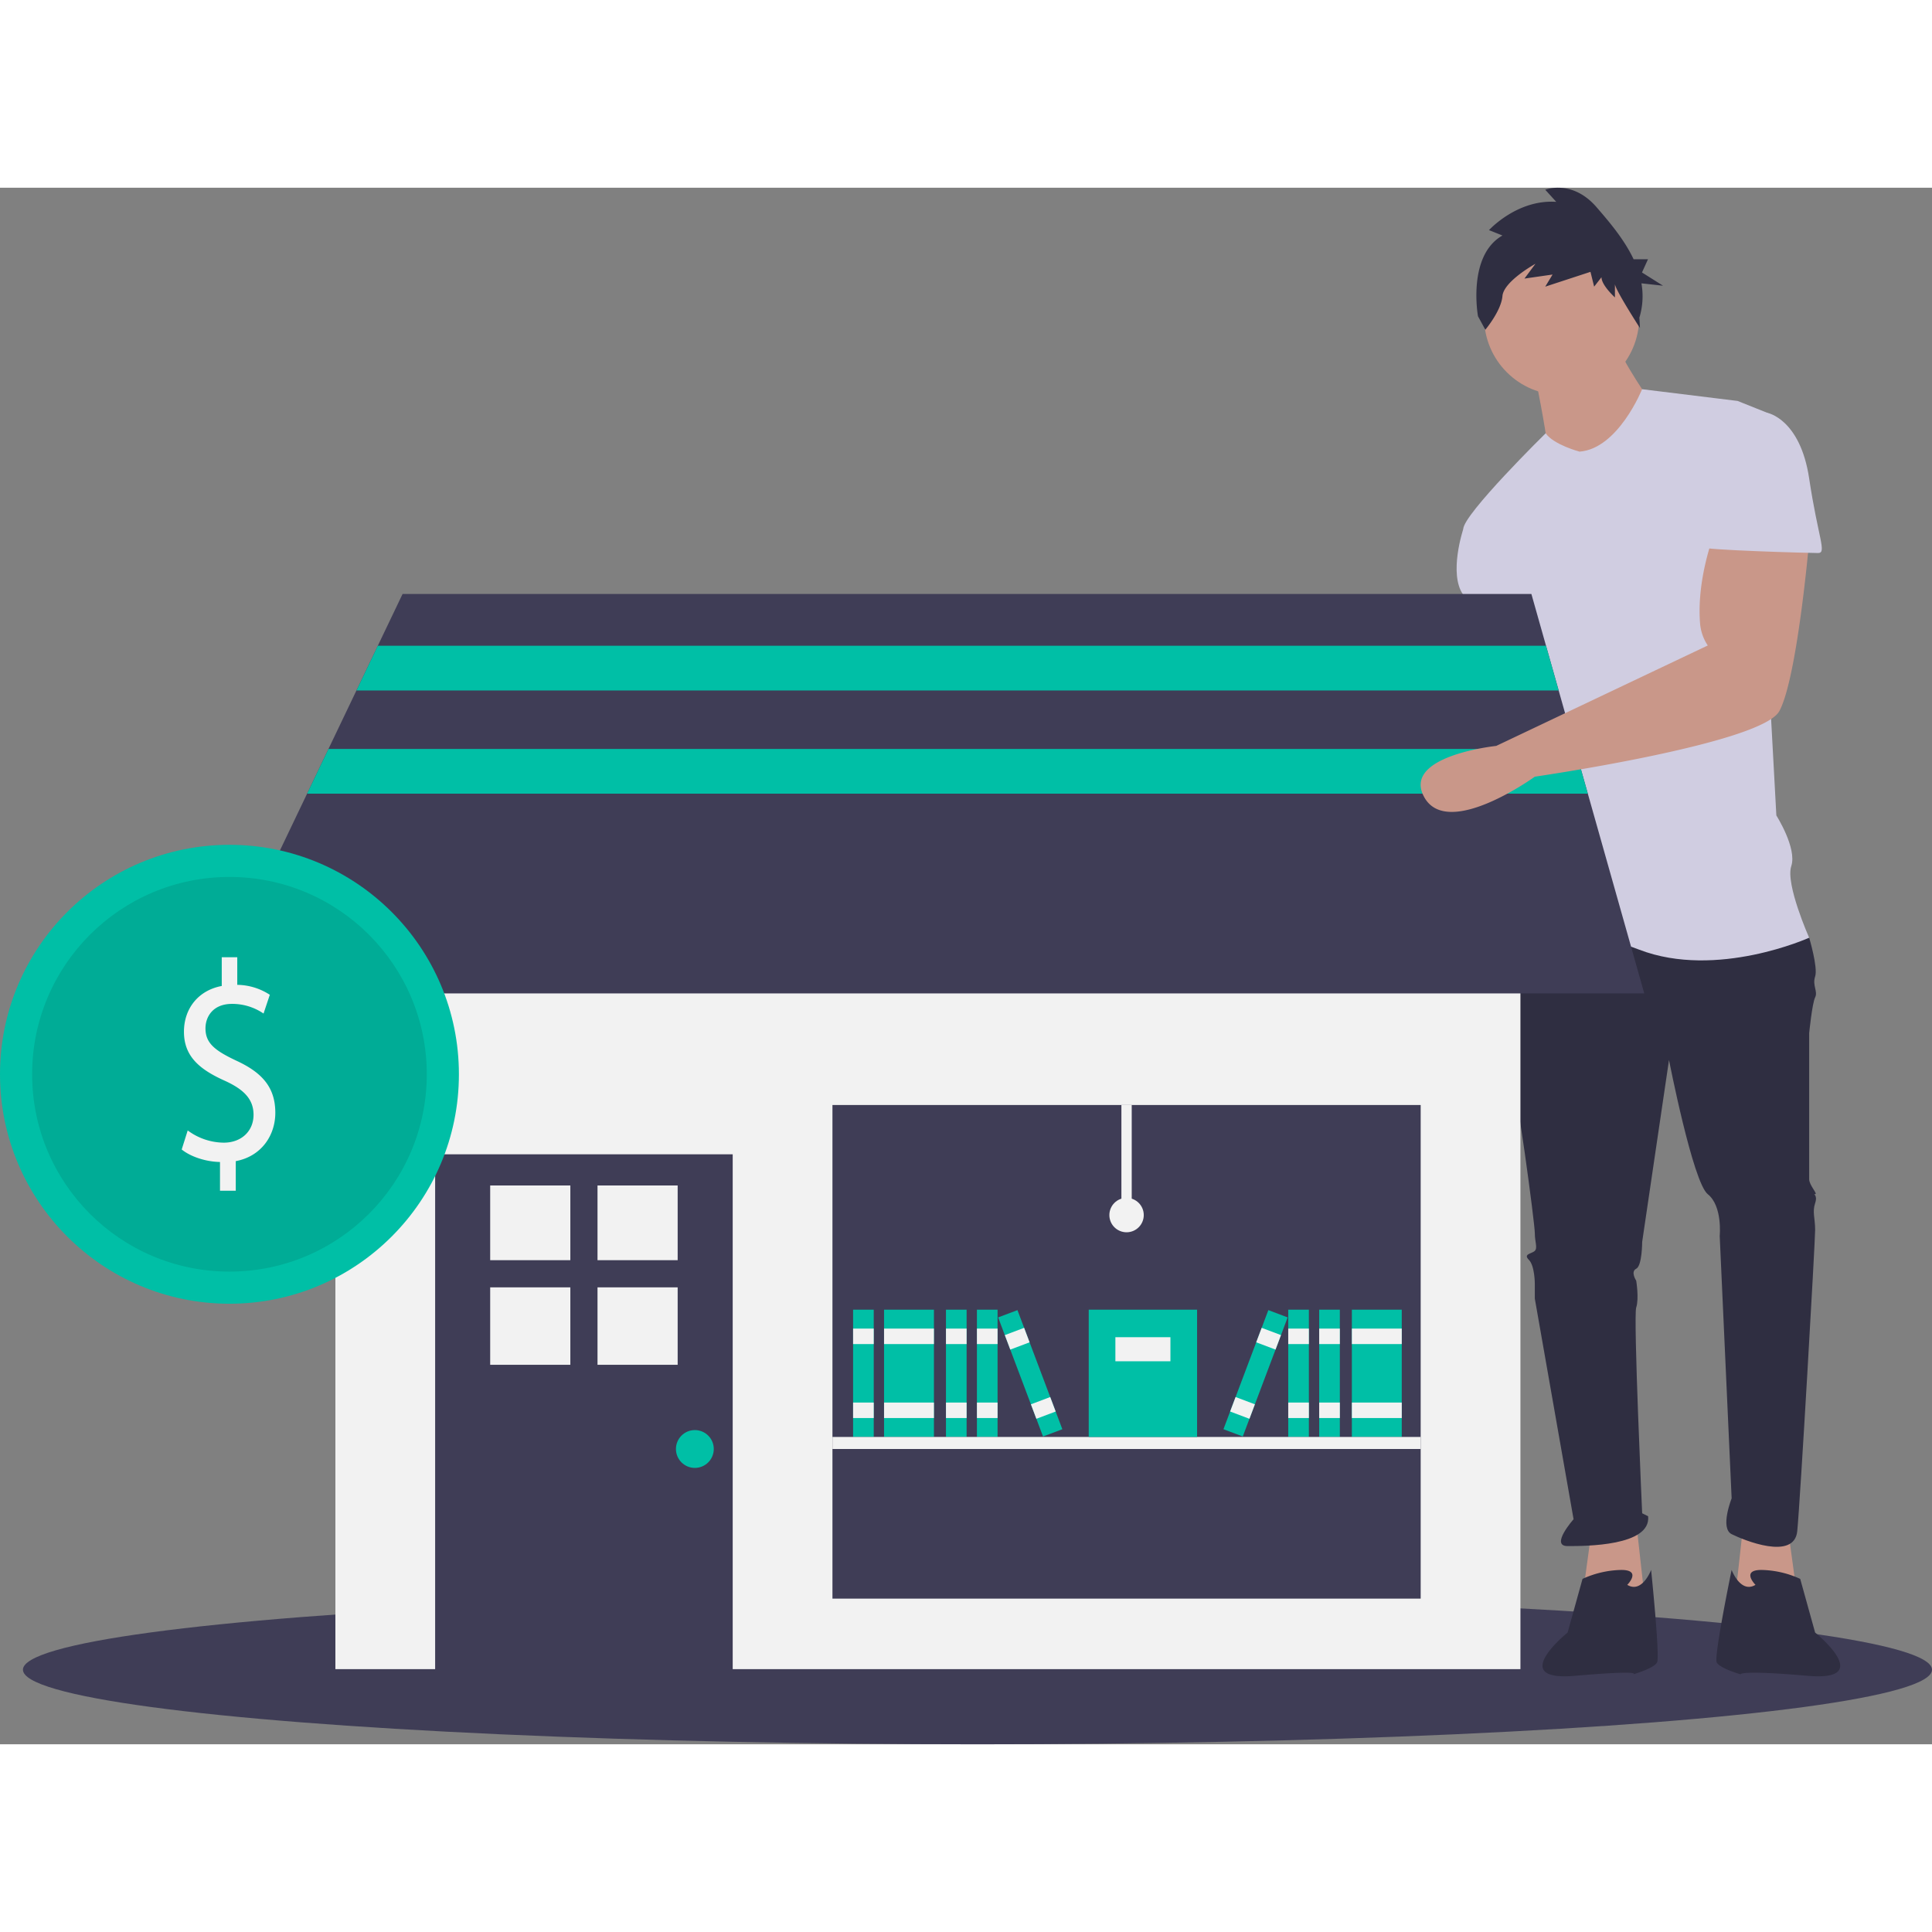 <svg id="b582dbfc-ed60-4217-aa06-1e10ec960023" data-name="Layer 1" xmlns="http://www.w3.org/2000/svg" width="250" height="250" viewBox="0 0 842 678.376">
    <rect x="0" y="0" width="842" height="678.376" fill="#808080" stroke="none"/>
    <title>shop</title>
    <ellipse cx="426" cy="645.876" rx="416" ry="32.5" fill="#3f3d56" />
    <polygon points="779.369 585.5 783.268 614.093 755.975 616.692 759.874 581.601 779.369 585.5" fill="#C99789" />
    <path d="M829.702,303.812s2.599,35.091,2.599,36.391S814.106,431.18,814.106,431.18s-25.993,49.387,0,48.088,18.195-46.788,18.195-46.788l27.293-75.381-11.697-53.286Z" transform="translate(-179 -110.812)" fill="#C99789" />
    <polygon points="693.591 585.5 689.692 614.093 716.985 616.692 713.086 581.601 693.591 585.5" fill="#C99789" />
    <path d="M842.698,428.581l-6.498,9.098s-3.899,38.99,0,51.987,11.697,72.781,11.697,76.68,1.3,6.498,0,7.798-5.199,1.3-2.599,3.899,2.599,10.397,2.599,10.397V594.938l16.896,96.175s-10.397,11.697-2.599,11.697,36.391,0,35.091-12.997l-2.599-1.3s-3.899-85.778-2.599-89.677,0-11.697,0-11.697-2.599-3.899,0-5.199,2.599-11.697,2.599-11.697l11.697-79.28s10.397,53.286,16.896,58.485,5.199,18.195,5.199,18.195l5.199,114.371s-5.199,12.997,0,15.596,27.293,11.697,28.593-1.3,7.798-126.068,7.798-131.266-1.3-7.798,0-11.697-1.3-3.899,0-3.899-2.599-3.899-2.599-6.498V479.268s1.3-12.997,2.599-15.596-1.3-5.199,0-9.098-2.599-16.896-2.599-16.896l-58.485-15.596Z" transform="translate(-179 -110.812)" fill="#2f2e41" />
    <path d="M888.187,719.706s6.498-6.498-2.599-6.498a42.303,42.303,0,0,0-16.896,3.899l-6.498,23.394S835.55,761.945,865.442,759.346s25.344-.65,25.344-.65,9.098-2.599,10.397-5.199-2.599-40.29-2.599-40.29S894.685,723.605,888.187,719.706Z" transform="translate(-179 -110.812)" fill="#2f2e41" />
    <path d="M944.072,719.706s-6.498-6.498,2.599-6.498a42.303,42.303,0,0,1,16.896,3.899l6.498,23.394s26.643,21.445-3.249,18.845-29.243-.65-29.243-.65-9.098-2.599-10.397-5.199,6.498-40.29,6.498-40.29S937.574,723.605,944.072,719.706Z" transform="translate(-179 -110.812)" fill="#2f2e41" />
    <circle cx="680.594" cy="56.536" r="33.791" fill="#C99789" />
    <path d="M847.897,192.041s5.199,25.993,5.199,29.892,22.094,15.596,22.094,15.596l24.694-31.192s-15.596-22.094-15.596-27.293Z" transform="translate(-179 -110.812)" fill="#C99789" />
    <path d="M867.392,225.832s-11.328-3.015-14.761-8.006c0,0-35.926,35.299-35.926,41.797l28.593,50.687s0,18.195,2.599,19.495,0,0,0,5.199-7.798,38.99-5.199,44.189,5.199,1.3,2.599,9.098-9.098,49.387-9.098,49.387,23.394-7.798,57.185,5.199,74.081-5.199,74.081-5.199-10.397-23.394-7.798-31.192-6.498-22.094-6.498-22.094l-6.498-119.569s9.098-53.286,2.599-55.886L936.274,203.738l-41.621-5.115S884.288,224.533,867.392,225.832Z" transform="translate(-179 -110.812)" fill="#d0cde1" />
    <path d="M829.702,250.526l-12.997,9.098s-6.498,19.495,0,28.593,9.098,22.094,9.098,22.094l25.993-2.599Z" transform="translate(-179 -110.812)" fill="#d0cde1" />
    <path d="M833.794,131.636l-5.862-2.347s12.256-13.493,29.308-12.32l-4.796-5.28s11.723-4.693,22.38,7.626c5.602,6.476,12.084,14.089,16.125,22.664h6.277l-2.62,5.769,9.17,5.769-9.412-1.036a31.921,31.921,0,0,1-.89,14.94l.252,4.56s-10.91-16.879-10.91-19.226v5.867s-5.862-5.28-5.862-8.8l-3.197,4.107-1.599-6.453-19.716,6.453,3.197-5.28-12.256,1.76,4.796-6.453s-13.854,7.627-14.387,14.08c-.533,6.453-7.46,14.666-7.46,14.666l-3.197-5.867S818.341,140.435,833.794,131.636Z" transform="translate(-179 -110.812)" fill="#2f2e41" />
    <rect x="146.169" y="282.832" width="516.463" height="362.798" fill="#f2f2f2" />
    <rect x="189.645" y="421.256" width="129.678" height="226.374" fill="#3f3d56" />
    <rect x="213.632" y="434.837" width="34.932" height="32.563" fill="#f2f2f2" />
    <rect x="260.405" y="434.837" width="34.932" height="32.563" fill="#f2f2f2" />
    <rect x="213.632" y="479.241" width="34.932" height="33.748" fill="#f2f2f2" />
    <rect x="260.405" y="479.241" width="34.932" height="33.748" fill="#f2f2f2" />
    <circle cx="302.832" cy="549.684" r="8.245" fill="#00bfa6" />
    <rect x="362.799" y="399.767" width="256.357" height="215.13" fill="#3f3d56" />
    <polygon points="716.602 351.134 92.199 351.134 133.831 264.092 143.148 244.603 155.337 219.117 164.654 199.628 175.455 177.051 667.407 177.051 673.786 199.628 679.295 219.117 686.499 244.603 692.008 264.092 716.602 351.134" fill="#3f3d56" />
    <rect x="371.794" y="488.967" width="8.995" height="55.469" fill="#00bfa6" />
    <rect x="371.794" y="497.213" width="8.995" height="6.746" fill="#f2f2f2" />
    <rect x="371.794" y="529.445" width="8.995" height="6.746" fill="#f2f2f2" />
    <rect x="385.286" y="488.967" width="21.738" height="55.469" fill="#00bfa6" />
    <rect x="385.286" y="497.213" width="21.738" height="6.746" fill="#f2f2f2" />
    <rect x="385.286" y="529.445" width="21.738" height="6.746" fill="#f2f2f2" />
    <rect x="412.271" y="488.967" width="8.995" height="55.469" fill="#00bfa6" />
    <rect x="412.271" y="497.213" width="8.995" height="6.746" fill="#f2f2f2" />
    <rect x="412.271" y="529.445" width="8.995" height="6.746" fill="#f2f2f2" />
    <rect x="425.764" y="488.967" width="8.995" height="55.469" fill="#00bfa6" />
    <rect x="425.764" y="497.213" width="8.995" height="6.746" fill="#f2f2f2" />
    <rect x="425.764" y="529.445" width="8.995" height="6.746" fill="#f2f2f2" />
    <rect x="623.503" y="599.779" width="8.995" height="55.469" transform="translate(-359.977 151.032) rotate(-20.654)" fill="#00bfa6" />
    <rect x="617.819" y="609.06" width="8.995" height="6.746" transform="translate(-355.023 148.058) rotate(-20.654)" fill="#f2f2f2" />
    <rect x="629.188" y="639.221" width="8.995" height="6.746" transform="translate(-364.93 154.007) rotate(-20.654)" fill="#f2f2f2" />
    <rect x="589.173" y="488.967" width="21.738" height="55.469" fill="#00bfa6" />
    <rect x="589.173" y="497.213" width="21.738" height="6.746" fill="#f2f2f2" />
    <rect x="589.173" y="529.445" width="21.738" height="6.746" fill="#f2f2f2" />
    <rect x="574.931" y="488.967" width="8.995" height="55.469" fill="#00bfa6" />
    <rect x="574.931" y="497.213" width="8.995" height="6.746" fill="#f2f2f2" />
    <rect x="574.931" y="529.445" width="8.995" height="6.746" fill="#f2f2f2" />
    <rect x="561.438" y="488.967" width="8.995" height="55.469" fill="#00bfa6" />
    <rect x="561.438" y="497.213" width="8.995" height="6.746" fill="#f2f2f2" />
    <rect x="561.438" y="529.445" width="8.995" height="6.746" fill="#f2f2f2" />
    <rect x="698.462" y="623.016" width="55.469" height="8.995" transform="translate(-296.133 974.883) rotate(-69.346)" fill="#00bfa6" />
    <rect x="728.508" y="607.936" width="6.746" height="8.995" transform="translate(-278.343 970.441) rotate(-69.346)" fill="#f2f2f2" />
    <rect x="717.138" y="638.096" width="6.746" height="8.995" transform="translate(-313.924 979.325) rotate(-69.346)" fill="#f2f2f2" />
    <rect x="362.799" y="544.437" width="256.357" height="5.247" fill="#f2f2f2" />
    <rect x="474.487" y="488.967" width="47.224" height="55.469" fill="#00bfa6" />
    <rect x="486.105" y="500.961" width="23.987" height="10.494" fill="#f2f2f2" />
    <rect x="488.729" y="399.767" width="4.497" height="47.973" fill="#f2f2f2" />
    <circle cx="490.977" cy="447.74" r="7.496" fill="#f2f2f2" />
    <polygon points="679.295 219.117 155.337 219.117 164.654 199.628 673.786 199.628 679.295 219.117" fill="#00bfa6" />
    <polygon points="692.008 264.092 133.831 264.092 143.148 244.603 686.499 244.603 692.008 264.092" fill="#00bfa6" />
    <path d="M925.877,262.223s-7.526,19.353-5.954,38.501a20.293,20.293,0,0,0,3.355,9.587h0L831.073,354.085s-41.662,4.313-31.264,22.509,48.088-9.098,48.088-9.098,98.775-14.296,106.573-28.593,12.997-74.081,12.997-74.081Z" transform="translate(-179 -110.812)" fill="#C99789" />
    <path d="M929.776,208.937h19.495s14.296,2.599,18.195,28.593,7.798,32.492,3.899,32.492-50.687-1.3-50.687-2.599S929.776,208.937,929.776,208.937Z" transform="translate(-179 -110.812)" fill="#d0cde1" />
    <circle cx="100" cy="386.376" r="100" fill="#00bfa6" />
    <circle cx="100" cy="386.376" r="86" opacity="0.1" />
    <path d="M274.879,547.936V535.419c-6.327-.123-12.873-2.355-16.691-5.453l2.618-8.303a26.681,26.681,0,0,0,15.709,5.329c7.746,0,12.982-5.081,12.982-12.145,0-6.816-4.255-11.03-12.328-14.748-11.128-4.957-18-10.658-18-21.44,0-10.287,6.437-18.094,16.473-19.953V446.188h6.764v12.021A26.543,26.543,0,0,1,296.589,462.547l-2.728,8.18a24.107,24.107,0,0,0-13.746-4.214c-8.4,0-11.564,5.701-11.564,10.658,0,6.444,4.036,9.666,13.528,14.128,11.236,5.205,16.909,11.649,16.909,22.679,0,9.79-6,18.962-17.237,21.068v12.89Z" transform="translate(-179 -110.812)" fill="#f2f2f2" />
</svg>